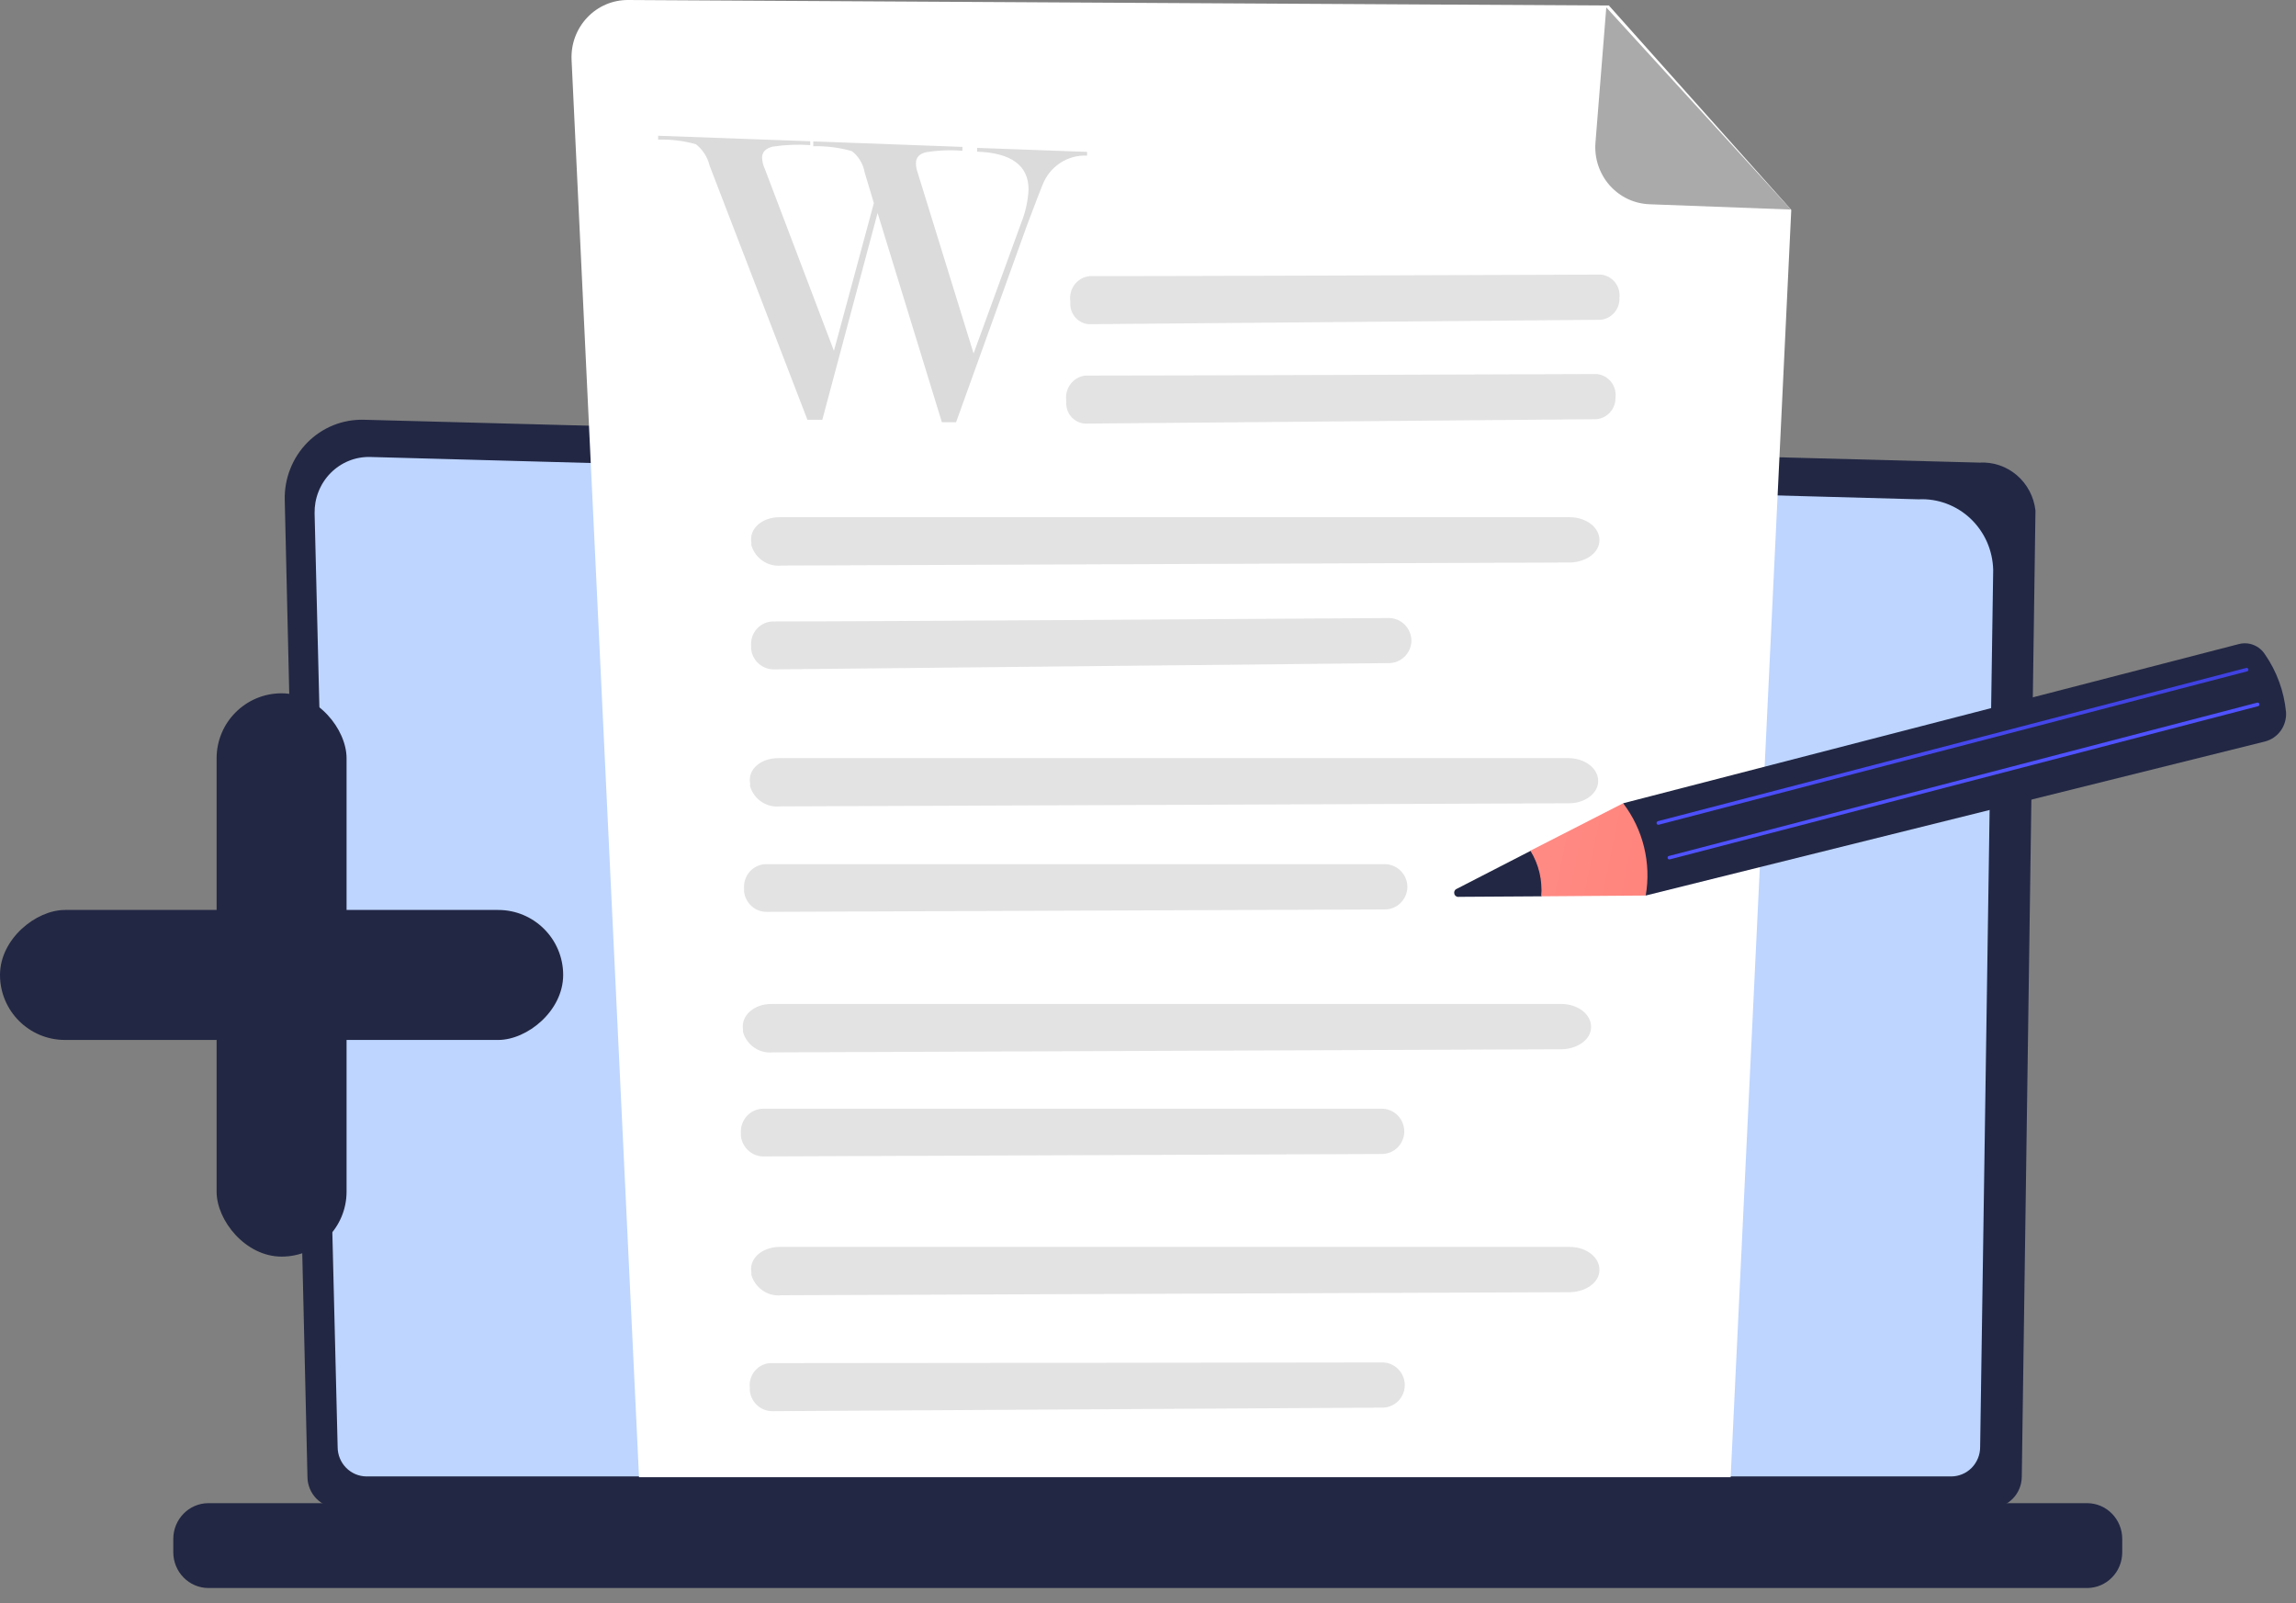 <svg width="53" height="37" viewBox="0 0 53 37" fill="none" xmlns="http://www.w3.org/2000/svg">
<rect x="0" y="0" width="53" height="37" fill="#808080" stroke="none"/>
<path d="M7.097 34.078C7.097 34.269 7.172 34.451 7.304 34.586C7.437 34.721 7.616 34.797 7.804 34.797H45.963C46.15 34.797 46.33 34.721 46.462 34.586C46.595 34.451 46.669 34.269 46.67 34.078L46.986 11.783C46.95 11.465 46.797 11.173 46.556 10.967C46.315 10.761 46.006 10.657 45.692 10.676L8.398 9.687C8.157 9.681 7.917 9.724 7.693 9.814C7.469 9.905 7.265 10.041 7.094 10.214C6.924 10.387 6.789 10.594 6.7 10.822C6.61 11.049 6.567 11.293 6.573 11.538L7.097 34.078Z" fill="#222744"/>
<path d="M7.794 33.395C7.794 33.575 7.865 33.747 7.99 33.874C8.115 34.001 8.284 34.072 8.46 34.073H45.043C45.219 34.072 45.389 34.001 45.514 33.874C45.638 33.747 45.709 33.575 45.709 33.395L46.01 13.154C46.005 12.931 45.956 12.711 45.867 12.508C45.777 12.305 45.648 12.121 45.487 11.969C45.327 11.817 45.138 11.7 44.932 11.623C44.726 11.546 44.507 11.512 44.288 11.523L8.543 10.546C8.374 10.542 8.206 10.573 8.049 10.637C7.892 10.701 7.749 10.797 7.63 10.918C7.51 11.04 7.416 11.185 7.353 11.344C7.289 11.504 7.259 11.674 7.262 11.846L7.794 33.395Z" fill="#BDD5FF"/>
<path d="M4.812 36.648L48.177 36.648C48.626 36.648 48.989 36.278 48.989 35.822V35.516C48.989 35.06 48.626 34.69 48.177 34.69L4.812 34.69C4.364 34.69 4 35.06 4 35.516V35.822C4 36.278 4.364 36.648 4.812 36.648Z" fill="#222744"/>
<path d="M37.139 0.127L14.498 3.20517e-05C14.322 -0.001 14.147 0.034 13.985 0.104C13.822 0.174 13.676 0.276 13.554 0.406C13.432 0.535 13.337 0.688 13.275 0.856C13.213 1.024 13.186 1.203 13.194 1.382L14.751 34.091H39.95L41.349 4.844L37.139 0.127Z" fill="white"/>
<path d="M38.082 4.714C37.907 4.708 37.734 4.667 37.575 4.592C37.416 4.517 37.274 4.409 37.156 4.277C37.039 4.144 36.95 3.988 36.893 3.819C36.837 3.65 36.815 3.472 36.829 3.294L37.079 0.171L41.342 4.836L38.082 4.714Z" fill="#AAAAAA"/>
<path opacity="0.78" d="M25.142 6.373C27.175 6.373 34.978 6.345 36.949 6.337C37.012 6.342 37.074 6.36 37.13 6.39C37.187 6.42 37.236 6.461 37.277 6.51C37.317 6.56 37.347 6.618 37.366 6.679C37.384 6.741 37.39 6.806 37.383 6.87V6.87C37.389 6.996 37.347 7.12 37.265 7.215C37.183 7.311 37.068 7.37 36.944 7.38L25.142 7.482C25.024 7.476 24.914 7.424 24.833 7.337C24.752 7.25 24.706 7.135 24.706 7.016V6.949C24.697 6.882 24.701 6.814 24.718 6.749C24.735 6.683 24.764 6.622 24.805 6.568C24.846 6.515 24.896 6.47 24.954 6.436C25.012 6.403 25.076 6.381 25.142 6.373V6.373Z" fill="#DBDBDB"/>
<path opacity="0.78" d="M25.049 8.668C27.083 8.668 34.886 8.639 36.856 8.632C36.919 8.637 36.981 8.655 37.037 8.685C37.093 8.715 37.143 8.756 37.184 8.805C37.225 8.855 37.255 8.912 37.274 8.974C37.292 9.036 37.299 9.1 37.292 9.165V9.165C37.297 9.291 37.255 9.414 37.172 9.509C37.09 9.604 36.975 9.663 36.851 9.674L25.049 9.776C24.932 9.77 24.821 9.718 24.74 9.631C24.659 9.545 24.613 9.43 24.613 9.31V9.244C24.604 9.177 24.608 9.108 24.625 9.043C24.642 8.978 24.672 8.916 24.712 8.863C24.753 8.809 24.804 8.764 24.861 8.731C24.919 8.697 24.983 8.676 25.049 8.668V8.668Z" fill="#DBDBDB"/>
<path opacity="0.78" d="M18.001 11.936H36.234C36.618 11.936 36.929 12.178 36.921 12.471C36.921 12.749 36.62 12.968 36.257 12.981L18.031 13.052C17.881 13.067 17.73 13.028 17.605 12.943C17.48 12.857 17.387 12.73 17.344 12.583V12.517C17.289 12.198 17.597 11.933 18.001 11.936Z" fill="#DBDBDB"/>
<path opacity="0.78" d="M17.856 14.342C20.298 14.342 29.68 14.278 32.047 14.263C32.117 14.261 32.186 14.274 32.251 14.3C32.315 14.325 32.374 14.364 32.424 14.414C32.474 14.463 32.513 14.522 32.54 14.587C32.567 14.652 32.581 14.722 32.581 14.793V14.793C32.576 14.931 32.519 15.061 32.421 15.156C32.323 15.251 32.193 15.304 32.057 15.303L17.873 15.448C17.744 15.451 17.617 15.406 17.519 15.32C17.42 15.235 17.356 15.115 17.339 14.984V14.918C17.332 14.845 17.34 14.771 17.362 14.701C17.385 14.631 17.422 14.567 17.471 14.512C17.519 14.458 17.579 14.415 17.645 14.385C17.712 14.356 17.783 14.341 17.856 14.342V14.342Z" fill="#DBDBDB"/>
<path opacity="0.78" d="M17.968 17.496C21.108 17.496 33.16 17.496 36.202 17.496C36.585 17.496 36.899 17.735 36.891 18.028C36.891 18.306 36.59 18.538 36.224 18.538L18.001 18.61C17.851 18.625 17.7 18.587 17.575 18.502C17.45 18.417 17.357 18.29 17.314 18.143V18.074C17.259 17.758 17.557 17.496 17.968 17.496Z" fill="#DBDBDB"/>
<path opacity="0.78" d="M17.695 19.943C20.152 19.943 29.575 19.943 31.957 19.943C32.026 19.942 32.096 19.955 32.16 19.982C32.225 20.008 32.284 20.047 32.333 20.097C32.383 20.147 32.422 20.206 32.449 20.272C32.475 20.337 32.489 20.407 32.488 20.478V20.478C32.483 20.617 32.425 20.747 32.326 20.843C32.227 20.938 32.096 20.99 31.959 20.988L17.708 21.044C17.578 21.048 17.451 21.002 17.353 20.916C17.255 20.829 17.192 20.709 17.176 20.578V20.509C17.17 20.436 17.179 20.363 17.203 20.294C17.226 20.226 17.264 20.162 17.312 20.109C17.361 20.056 17.421 20.014 17.486 19.985C17.552 19.956 17.623 19.942 17.695 19.943Z" fill="#DBDBDB"/>
<path opacity="0.78" d="M17.808 23.17H36.041C36.425 23.17 36.736 23.412 36.728 23.705C36.728 23.983 36.428 24.202 36.062 24.215L17.838 24.287C17.688 24.302 17.537 24.263 17.412 24.178C17.286 24.092 17.194 23.965 17.151 23.817V23.751C17.104 23.433 17.412 23.167 17.808 23.17Z" fill="#DBDBDB"/>
<path opacity="0.78" d="M17.625 25.587C20.08 25.587 29.505 25.587 31.884 25.587C31.954 25.585 32.023 25.598 32.088 25.624C32.153 25.65 32.212 25.689 32.262 25.739C32.312 25.789 32.351 25.849 32.377 25.915C32.404 25.98 32.417 26.051 32.416 26.122V26.122C32.412 26.26 32.354 26.392 32.256 26.487C32.157 26.582 32.025 26.634 31.889 26.632L17.635 26.688C17.505 26.691 17.379 26.645 17.281 26.558C17.183 26.472 17.119 26.352 17.103 26.221V26.155C17.098 26.082 17.107 26.009 17.131 25.94C17.155 25.871 17.192 25.808 17.241 25.754C17.29 25.701 17.35 25.658 17.416 25.63C17.482 25.601 17.553 25.586 17.625 25.587V25.587Z" fill="#DBDBDB"/>
<path opacity="0.78" d="M18.001 28.776C21.14 28.776 33.19 28.776 36.234 28.776C36.618 28.776 36.929 29.018 36.921 29.311C36.921 29.589 36.62 29.808 36.257 29.821L18.031 29.892C17.881 29.907 17.73 29.869 17.605 29.783C17.48 29.697 17.387 29.57 17.344 29.423V29.357C17.289 29.041 17.597 28.776 18.001 28.776Z" fill="#DBDBDB"/>
<path opacity="0.78" d="M17.823 31.458C20.248 31.458 29.552 31.445 31.902 31.442C31.971 31.441 32.04 31.454 32.104 31.481C32.168 31.507 32.226 31.546 32.275 31.596C32.324 31.646 32.363 31.705 32.389 31.77C32.416 31.835 32.429 31.905 32.428 31.975V31.975C32.424 32.113 32.367 32.243 32.27 32.339C32.172 32.434 32.042 32.486 31.907 32.485L17.835 32.567C17.706 32.569 17.581 32.522 17.484 32.436C17.387 32.35 17.325 32.23 17.309 32.1V32.034C17.299 31.96 17.306 31.886 17.328 31.815C17.349 31.745 17.386 31.68 17.435 31.625C17.484 31.57 17.544 31.527 17.611 31.498C17.678 31.469 17.75 31.455 17.823 31.458Z" fill="#DBDBDB"/>
<path d="M20.258 4.915L18.982 9.687H18.638L16.381 3.824C16.334 3.627 16.222 3.453 16.065 3.329C15.781 3.249 15.487 3.213 15.193 3.222V3.133L18.703 3.26V3.349C18.416 3.329 18.128 3.34 17.843 3.383C17.676 3.422 17.592 3.507 17.592 3.638C17.595 3.726 17.615 3.813 17.653 3.892L19.25 8.096L20.172 4.688L19.959 3.977C19.925 3.781 19.819 3.606 19.663 3.487C19.374 3.405 19.074 3.367 18.773 3.375V3.263L22.216 3.39V3.48C21.936 3.457 21.655 3.468 21.378 3.513C21.221 3.548 21.143 3.635 21.143 3.768C21.144 3.842 21.158 3.915 21.183 3.984L22.474 8.157L23.575 5.139C23.672 4.895 23.729 4.637 23.743 4.374C23.743 3.821 23.347 3.528 22.557 3.5V3.413L25.094 3.505V3.592C24.875 3.58 24.657 3.639 24.473 3.761C24.288 3.882 24.146 4.059 24.066 4.267C24.034 4.339 23.913 4.652 23.703 5.21L22.07 9.743H21.742L20.258 4.915Z" fill="#DBDBDB"/>
<path d="M51.68 14.864L37.468 18.538L37.989 20.667L52.281 17.113C52.428 17.076 52.558 16.988 52.647 16.864C52.736 16.74 52.78 16.588 52.77 16.435C52.724 15.955 52.557 15.496 52.284 15.102C52.22 15.003 52.128 14.927 52.019 14.884C51.911 14.841 51.792 14.835 51.68 14.864Z" fill="#222744"/>
<path d="M33.624 20.514L35.339 19.632C35.534 19.945 35.622 20.315 35.59 20.685L33.682 20.697C33.659 20.702 33.635 20.698 33.614 20.686C33.594 20.674 33.579 20.655 33.572 20.632C33.565 20.609 33.566 20.585 33.576 20.563C33.585 20.541 33.602 20.523 33.624 20.514V20.514Z" fill="#222744"/>
<path d="M37.468 18.538C37.696 18.836 37.861 19.18 37.95 19.546C38.04 19.913 38.054 20.295 37.989 20.667L35.577 20.685C35.609 20.315 35.521 19.945 35.327 19.632L37.468 18.538Z" fill="url(#paint0_linear_58_1219)"/>
<path d="M51.883 15.489C51.89 15.485 51.896 15.478 51.899 15.469C51.902 15.461 51.903 15.452 51.9 15.443C51.899 15.438 51.896 15.433 51.893 15.429C51.89 15.425 51.886 15.421 51.881 15.419C51.876 15.416 51.871 15.414 51.866 15.414C51.861 15.413 51.855 15.414 51.85 15.415L38.27 18.951C38.26 18.954 38.251 18.961 38.245 18.971C38.24 18.98 38.238 18.991 38.24 19.002C38.241 19.008 38.244 19.013 38.247 19.017C38.25 19.022 38.254 19.026 38.259 19.028C38.264 19.031 38.269 19.033 38.274 19.034C38.28 19.035 38.285 19.034 38.29 19.033L51.87 15.494L51.883 15.489Z" fill="url(#paint1_linear_58_1219)"/>
<path d="M52.139 16.29C52.145 16.285 52.151 16.279 52.153 16.271C52.156 16.263 52.156 16.254 52.154 16.247C52.152 16.241 52.15 16.236 52.147 16.231C52.144 16.227 52.14 16.223 52.135 16.22C52.13 16.217 52.125 16.215 52.12 16.215C52.114 16.214 52.109 16.214 52.103 16.216L38.524 19.754C38.518 19.755 38.513 19.758 38.509 19.761C38.505 19.764 38.501 19.768 38.498 19.773C38.496 19.778 38.494 19.784 38.494 19.789C38.493 19.794 38.494 19.8 38.496 19.805C38.499 19.815 38.506 19.824 38.514 19.829C38.523 19.834 38.534 19.836 38.544 19.833L52.126 16.297L52.139 16.29Z" fill="url(#paint2_linear_58_1219)"/>
<rect x="5" y="16" width="3" height="13" rx="1.5" fill="#222744"/>
<rect y="24" width="3" height="13" rx="1.5" transform="rotate(-90 0 24)" fill="#222744"/>
<defs>
<linearGradient id="paint0_linear_58_1219" x1="33.196" y1="15.511" x2="46.952" y2="18.332" gradientUnits="userSpaceOnUse">
<stop stop-color="#FF928E"/>
<stop offset="1" stop-color="#FE7062"/>
</linearGradient>
<linearGradient id="paint1_linear_58_1219" x1="38.307" y1="12.366" x2="50.721" y2="14.91" gradientUnits="userSpaceOnUse">
<stop stop-color="#4F52FF"/>
<stop offset="1" stop-color="#4042E2"/>
</linearGradient>
<linearGradient id="paint2_linear_58_1219" x1="-58314.8" y1="599.109" x2="-58376.4" y2="838.03" gradientUnits="userSpaceOnUse">
<stop stop-color="#4F52FF"/>
<stop offset="1" stop-color="#4042E2"/>
</linearGradient>
</defs>
</svg>
